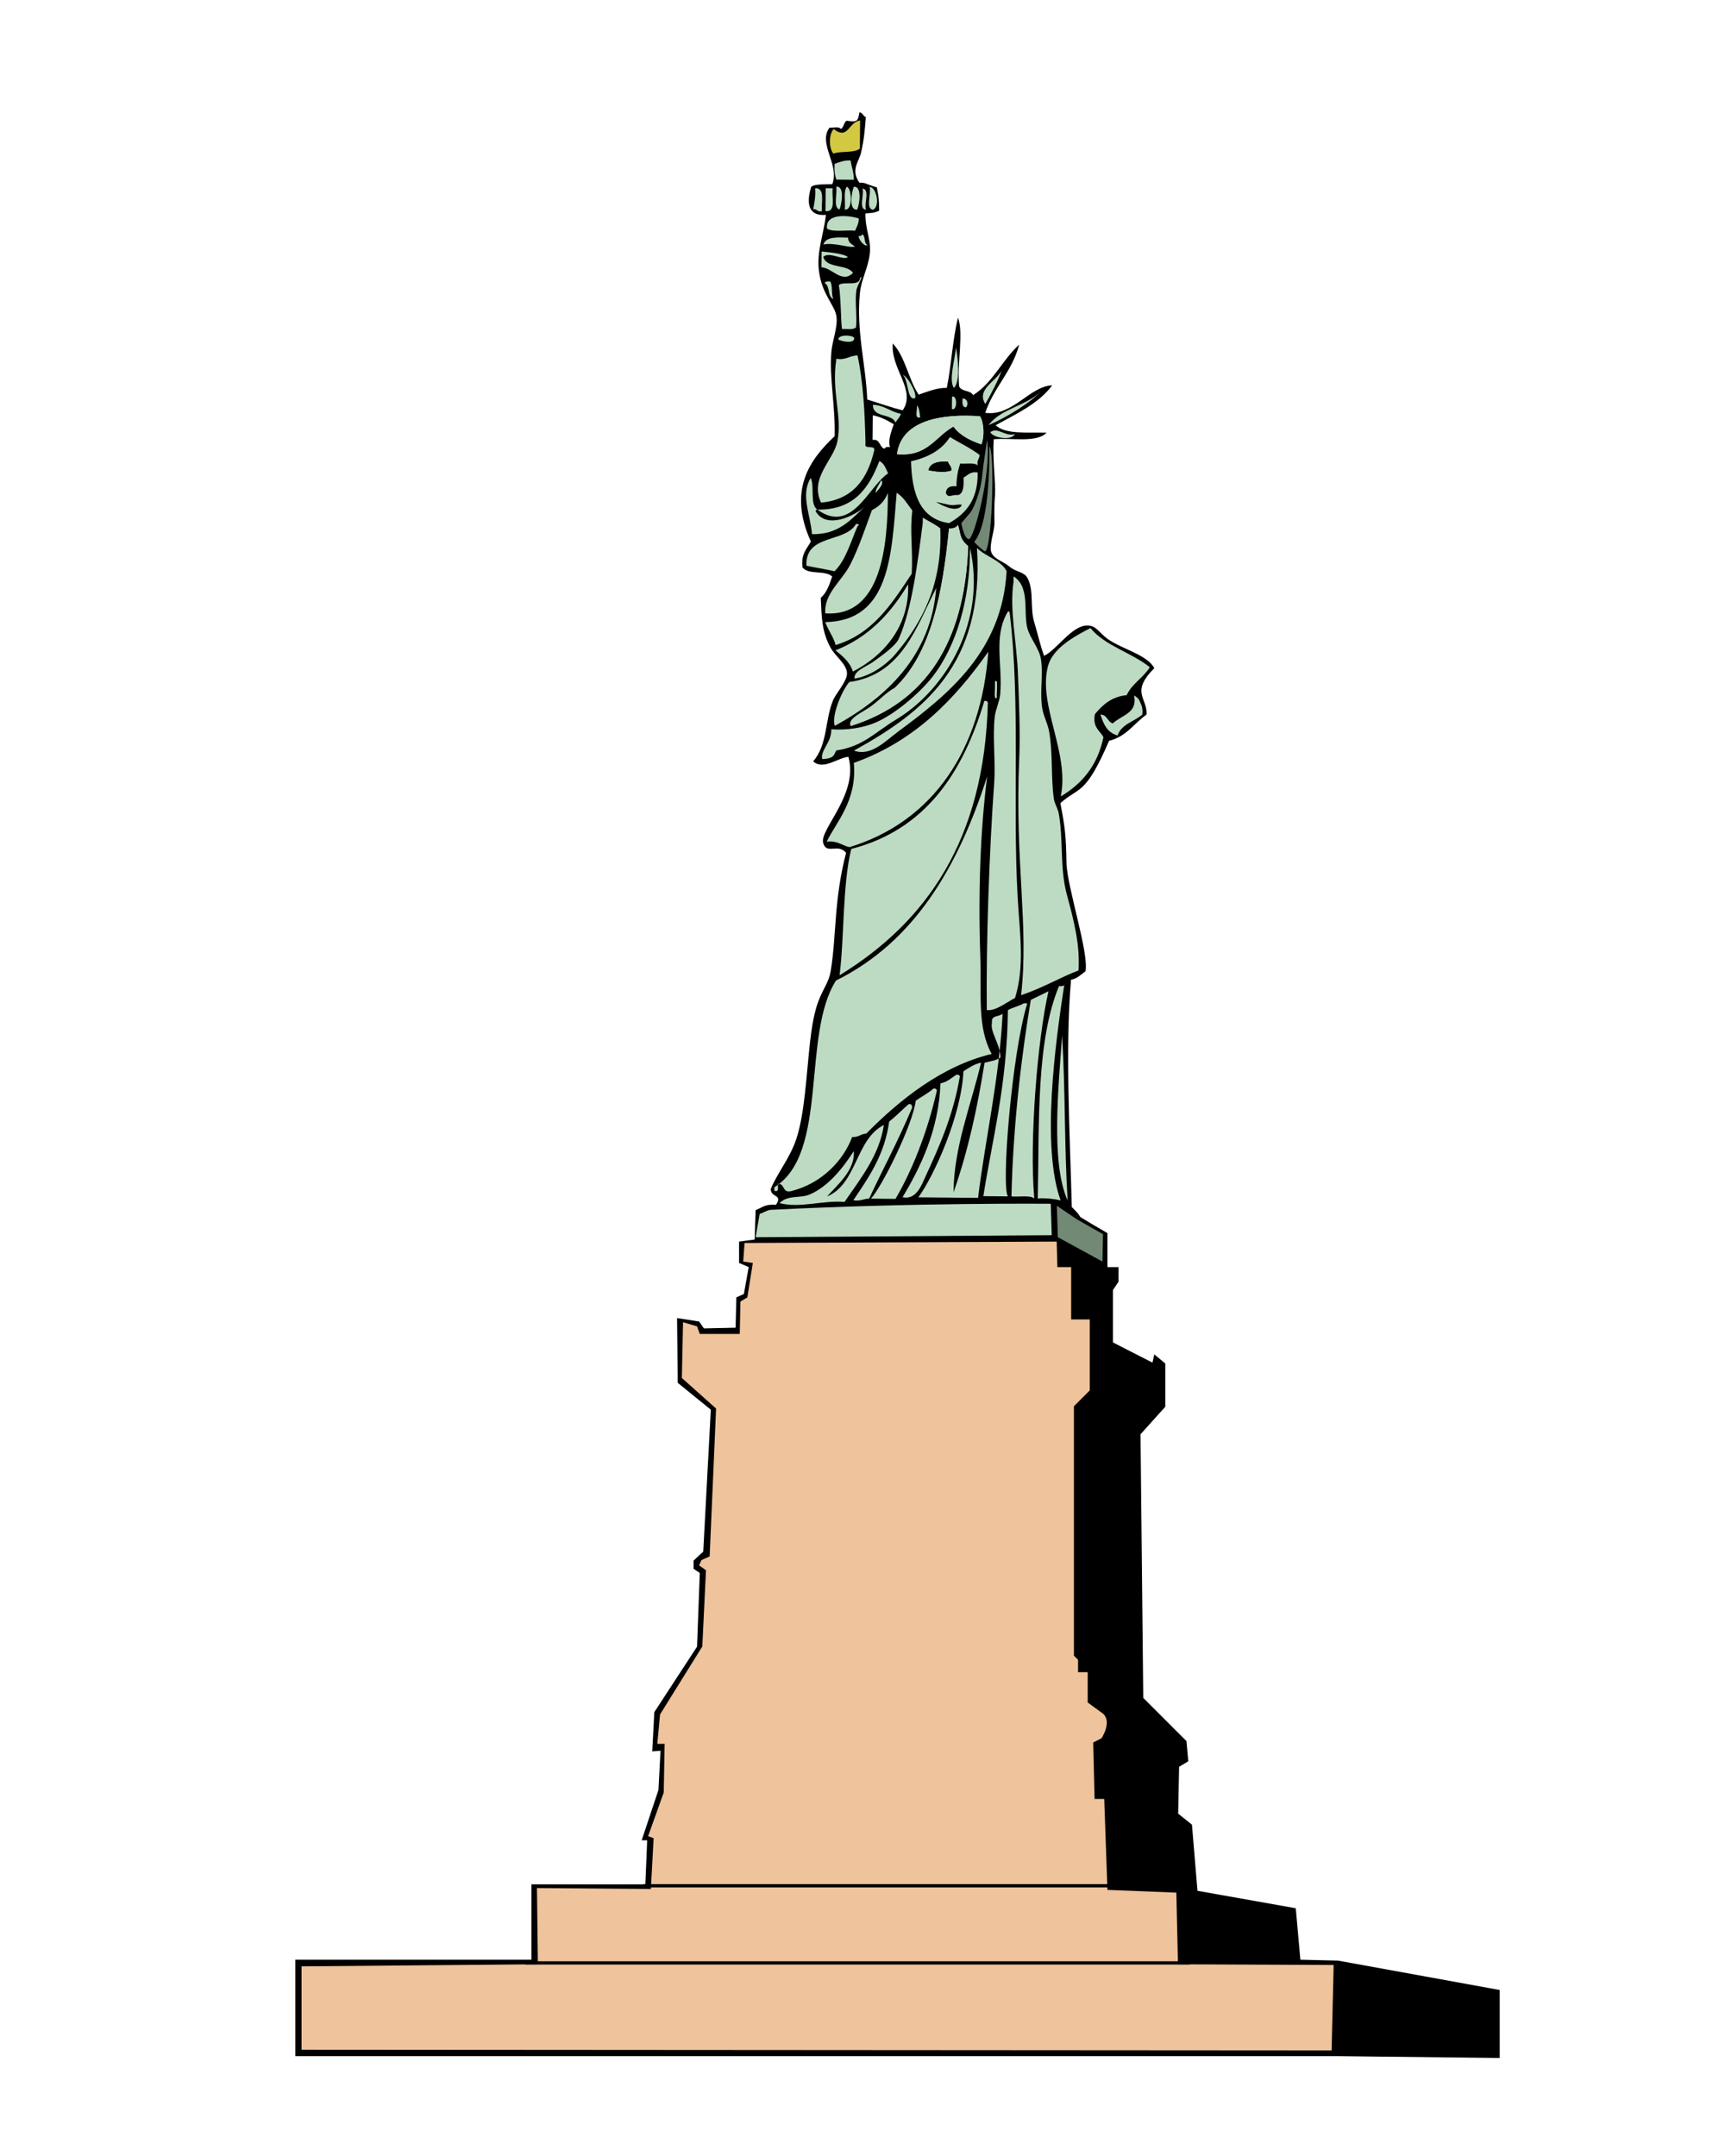 <?xml version="1.0" encoding="utf-8"?>
<!-- Generator: Adobe Illustrator 16.0.0, SVG Export Plug-In . SVG Version: 6.00 Build 0)  -->
<!DOCTYPE svg PUBLIC "-//W3C//DTD SVG 1.1//EN" "http://www.w3.org/Graphics/SVG/1.1/DTD/svg11.dtd">
<svg version="1.1" id="Ebene_1" xmlns="http://www.w3.org/2000/svg" xmlns:xlink="http://www.w3.org/1999/xlink" x="0px" y="0px"
	 width="566.93px" height="708.66px" viewBox="0 0 566.93 708.66" enable-background="new 0 0 566.93 708.66" xml:space="preserve">
<path fill-rule="evenodd" clip-rule="evenodd" d="M439.75,644.441l-12.378-0.301l-1.51-16.909l-32.305-5.739l-1.814-21.735
	l-4.528-3.622l0.303-15.398l3.02-1.812l-0.604-6.644l-14.192-14.189l-0.904-86.654l8.152-9.058v-14.19l-3.623-3.02l-0.603,2.718
	l-12.984-6.643v-17.211l1.813-2.718v-4.829h-3.624v-11.172l-5.434-3.17l-3.474-2.114c-0.829-1.282-0.848-1.316-2.81-3.281
	c-0.605-24.001-2.211-51.955-0.25-74.75c1.784-0.127,3.628-1.952,4.75-2.75c1.206-6.038-6.119-27.866-6.25-35.75
	c-0.15-9.058-0.489-11.498-2-19.5c6.065-5.472,8.15-2.234,16-20.5c5.812-1.459,8.029-5.6,12.3-8.621
	c0.43-5.442-5.435-7.246,2.565-15.247c-2.235-4.405-10.813-6.332-15.398-9.662c-2.756-2.002-3.639-4.389-6.643-4.378
	c-5.159,0.024-10.113,8.152-14.19,9.964c-1.132-3.001-2.237-7.826-3.219-11.019c-1.485-4.815-0.013-10.225-2.177-14.451
	c-1.14-2.228-3.813-2.005-5.927-3.817c-2.079-1.78-5.268-2.463-6.038-4.832c-0.769-2.369,1.218-7.154,1.058-9.963
	c0,0-0.15-5.888,0.187-8.622c0.266-4.361-0.897-12.093-0.404-18.476c5.98-0.511,14.184,1.242,17.335-2.154
	c-6.201-0.202-13.488,0.663-16.72-2.461c6.8-3.756,14.069-7.034,18.594-13.106c-7.422,0.257-13.068,10.335-22.021,9.034
	c2.821-8.39,8.815-13.548,11.169-22.413c-5.57,5.007-8.655,12.543-15.156,16.604c-0.811-1.681-3.942-1.092-4.592-2.929
	c-0.711-7.527,1.533-17.578-0.372-22.518c-1.778,7.124-2.173,15.654-3.674,23.058c-3.28-0.047-5.838,1.081-9.261,2.225
	c-3.378-5.072-4.375-12.484-8.506-16.819c-0.713,8.412,7.804,15.34,3.266,21.969c-3.756-0.892-8.09-2.478-11.662-3.548
	c-0.423-11.426-3.623-22.343-2.417-34.872c0.568-5.906,4.186-10.557,3.172-16.908c-0.519-3.265-1.362-5.552-1.36-9.36
	c2.728-0.326,2.344-0.024,4.528-0.905c0.007-3.629-0.179-4.637-0.754-7.7c-3.423-0.907-3.623-1.66-5.737-1.51
	c-2.993-4.353-0.117-6.846,0.604-10.114c0.969-4.413,1.2-7.519,1.51-11.474c-0.737-0.041-1.178-1.666-2.114-1.51
	c-0.502,3.094-0.84,3.175-4.226,2.717c-0.966,0.763-0.842,1.958-1.812,2.717c-0.83-0.9-2.113-0.366-3.775-0.453
	c-3.924,5.285,3.4,12.128,0.905,18.568c-2.125,0.167-5.694-0.153-6.943,0.906c-1.857,6.153-0.453,9.662,4.832,9.208
	c-0.686,6.519-3.133,11.941-2.264,18.569c1.013,7.685,5.19,11.031,5.735,14.794c0.504,3.492-1.354,7.971-1.66,11.625
	c-0.727,8.638,1.352,17.793,1.057,27.776c-8.08,7.583-15.494,17.697-7.795,34.605c-1.371,2.487-3.292,4.066-2.75,8.5
	c2.013,2.598,7.363,0.768,9.75,3c-0.862,2.625-1.862,5.426-3.75,7c0.294,6.492,0.304,10.988,3.186,16.338
	c1.564,2.902,5.313,5.372,5.435,8.454c0.104,2.578-3.748,6.782-4.621,8.958c-2.698,6.685-1.718,14.481-6.5,20
	c3.345,3.009,7.938-1.136,11.574-1.482c3.443,12.184-9.429,23.789-8.302,28.229c1.042,4.106,4.846,0.029,7.549,3.321
	c-4.078,15.701-3.098,26.98-5.07,38.932c-0.585,3.545-2.35,5.492-4,9.75c-1.41,3.644-2.269,8.932-2.75,13.25
	c-1.249,11.173-1.747,23.53-4.5,32c-2.07,6.369-6.422,11.512-8.438,16.573c-0.034,2.893,4.075,1.66,1.723,5.191
	c-3.696-0.271-4.218,0.788-6.706,1.752l-0.302,9.663l-5.132,0.677v7.021l3.17,1.359l-1.585,8.83l-2.49,1.133l-0.227,9.964
	l-10.417,0.226l-1.585-2.264l-7.246-1.132l0.226,21.285l10.87,8.832l-2.491,46.647l-3.17,2.944v2.716l2.038,1.359l-0.906,24.229
	l-14.04,21.513l-0.68,12.907l2.717-0.228l-0.679,12.907l-5.511,16.533h1.811l-0.603,14.492h-37.439v24.758H97.064v31.703h342.385
	l53.441,0.604v-22.342L439.75,644.441z M292.521,146.95c-0.817-0.057-1.632-0.109-1.731,0.563c-1.91-0.418-1.306-3.299-4.02-2.921
	c0.024-2.696,0.05-5.39,0.074-8.084c2.758,0.535,4.852,1.721,6.9,2.949C292.95,141.699,291.758,144.838,292.521,146.95z"/>
<path fill-rule="evenodd" clip-rule="evenodd" fill="#BCDBC2" d="M279.528,52.729c0.359,2.125,1.086,3.892,1.095,6.361
	c-1.924-0.018-3.848-0.036-5.77-0.054c-0.474-1.441-0.731-3.098-0.533-5.198C275.871,53.28,277.376,52.673,279.528,52.729z"/>
<path fill-rule="evenodd" clip-rule="evenodd" fill="#BCDBC2" d="M274.831,61.347c2.961-0.217,1.691,6.051,1.086,7.516
	C273.702,68.175,275.245,63.795,274.831,61.347z"/>
<path fill-rule="evenodd" clip-rule="evenodd" fill="#BCDBC2" d="M278.293,61.377c1.689,0.488,2.133,7.892-0.646,7.5
	C277.902,66.418,277.143,62.924,278.293,61.377z"/>
<path fill-rule="evenodd" clip-rule="evenodd" fill="#BCDBC2" d="M280.602,61.399c2.864-0.313,1.831,6.186,1.088,7.515
	C278.729,69.128,279.991,62.863,280.602,61.399z"/>
<path fill-rule="evenodd" clip-rule="evenodd" fill="#BCDBC2" d="M285.798,61.446c2.299,0.03,3.564,6.539,1.088,7.516
	C284.396,68.542,286.399,63.716,285.798,61.446z"/>
<path fill-rule="evenodd" clip-rule="evenodd" fill="#BCDBC2" d="M267.894,61.86c3.417-0.108,1.922,4.599,2.246,7.525
	c-1.637,0.463-1.492-0.827-2.882-0.602C267.668,66.675,268.1,64.592,267.894,61.86z"/>
<path fill-rule="evenodd" clip-rule="evenodd" fill="#BCDBC2" d="M271.36,61.891c0.771,0.007,1.539,0.015,2.309,0.021
	c-0.411,2.881,1.27,7.895-2.376,7.484C271.316,66.895,271.337,64.393,271.36,61.891z"/>
<path fill-rule="evenodd" clip-rule="evenodd" fill="#BCDBC2" d="M283.483,62.001c2.459,0.254,0.506,4.845,1.092,6.939
	C282.112,68.687,284.067,64.096,283.483,62.001z"/>
<path fill-rule="evenodd" clip-rule="evenodd" fill="#BCDBC2" d="M282.24,71.804c0.042,1.79-0.729,2.753-1.194,4.032
	c-2.988-0.307-7.168,0.556-9.228-0.663C271.084,70.054,278.698,70.664,282.24,71.804z"/>
<path fill-rule="evenodd" clip-rule="evenodd" fill="#BCDBC2" d="M278.718,78.125c0.024,1.692,1.3,2.157,2.282,2.908
	c-1.994,0.605-6.337-1.393-10.385-0.673C271.482,77.746,275.151,77.989,278.718,78.125z"/>
<path fill-rule="evenodd" clip-rule="evenodd" fill="#BCDBC2" d="M278.659,84.472c-1.542,1.304-5.962-1.869-8.082-0.074
	c1.018,3.962,7.747,2.311,9.766,5.285c-3.579,3.699-6.908-1.709-10.372-1.825c0.014-1.732,0.03-3.465,0.045-5.195
	C271.215,82.851,276.773,83.116,278.659,84.472z"/>
<path fill-rule="evenodd" clip-rule="evenodd" fill="#BCDBC2" d="M271.075,93.065c0.102-0.677,1.058-0.479,1.739-0.56
	c1,1.304,0.237,4.344,1.101,5.782C271.903,97.592,272.844,93.998,271.075,93.065z"/>
<path fill-rule="evenodd" clip-rule="evenodd" fill="#BCDBC2" d="M280.726,111.049c0.251,2.207-4.518,1.054-5.199,0.53
	C275.472,109.93,280.055,110.033,280.726,111.049z"/>
<path fill-rule="evenodd" clip-rule="evenodd" fill="#BCDBC2" d="M282.187,77.578c0.67,0.099,1.026-0.118,1.159-0.566
	c1.24,0.497,0.461,2.98,1.703,3.478C284.493,81.365,282.25,79.079,282.187,77.578z"/>
<path fill-rule="evenodd" clip-rule="evenodd" fill="#BCDBC2" d="M282.638,91.44c1.606-1.808-0.975,2.468-1.192,4.028
	c-0.525,3.76,0.295,8.755-0.112,12.124c-0.846,0.885-2.958,0.481-4.623,0.533c-0.405-3.271-0.29-9.829-1.021-14.44
	C277.386,92.301,282.401,94.301,282.638,91.44z"/>
<path fill-rule="evenodd" clip-rule="evenodd" fill="#D3C842" d="M273.993,42.411c-1.602,1.639-1.646,6.415-0.075,8.08
	c2.486-0.962,6.783-0.086,8.676-1.651c0.028-3.078,0.058-6.156,0.085-9.235C278.804,40.071,278.815,46.154,273.993,42.411z"/>
<path fill-rule="evenodd" clip-rule="evenodd" fill="#BCDBC2" d="M314.182,114.242c0.602,2.952,1.563,11.29-0.695,13.272
	C311.745,124.864,313.812,118.373,314.182,114.242z"/>
<path fill-rule="evenodd" clip-rule="evenodd" fill="#BCDBC2" d="M286.875,133.047c3.892,0.184,5.783,2.328,9.211,2.97
	c-0.348,1.195-1.228,1.851-1.758,2.866C293.026,135.781,286.836,137.472,286.875,133.047z"/>
<path fill-rule="evenodd" clip-rule="evenodd" fill="#BCDBC2" d="M281.828,116.833c1.859,8.665,2.399,18.62,2.625,28.891
	c-0.586,2.288,3.224,0.266,2.864,2.335c-2.208,9.402-6.993,16.185-17.477,17.158c-3.851-8.173,4.127-13.884,5.38-20.157
	c1.686-8.44-2.085-16.331-0.329-27.136C278.095,118.467,279.18,116.855,281.828,116.833z"/>
<path fill-rule="evenodd" clip-rule="evenodd" fill="#BCDBC2" d="M312.883,130.395c1.828-0.727,1.775,4.801-0.038,4.04
	C312.857,133.087,312.87,131.742,312.883,130.395z"/>
<path fill-rule="evenodd" clip-rule="evenodd" fill="#BCDBC2" d="M316.342,131.003c1.714-0.105,2.015,2.077,1.125,2.898
	C316.207,133.805,316.242,132.434,316.342,131.003z"/>
<path fill-rule="evenodd" clip-rule="evenodd" fill="#BCDBC2" d="M301.308,133.178c0.849,0.878,0.907,2.54,1.12,4.049
	C300.228,137.671,301.716,134.491,301.308,133.178z"/>
<path fill-rule="evenodd" clip-rule="evenodd" fill="#BCDBC2" d="M322.058,136.827c1.339,1.98,1.537,6.656,0.492,9.244
	c-3.736-1.291-7.092-2.955-9.181-5.858c-5.976,3.238-8.478,10.013-18.56,9.07C296.284,137.755,310.322,135.965,322.058,136.827z"/>
<path fill-rule="evenodd" clip-rule="evenodd" fill="#BCDBC2" d="M325.475,142.054c2.482-1.835,4.645,1.522,8.078,0.652
	C332.29,145.036,326.243,143.846,325.475,142.054z"/>
<path fill-rule="evenodd" clip-rule="evenodd" fill="#BCDBC2" d="M312.182,143.669c3.265,1.943,6.801,3.618,9.761,5.861
	c0,1.359-1.01,1.691-0.609,3.457c-1.082-1.035-3.81-0.454-5.767-0.631c-0.729,2.17-1.205,4.598-1.223,7.497
	c-2.152-0.252-3.39,0.431-3.483,2.274c1.024,1.798,1.764,0.326,4.037,0.615c1.863-0.623,1.853-3.156,1.78-5.758
	c1.392-0.721,2.146-2.087,4.634-1.688c0.18,8.922-3.876,13.531-9.388,16.66c-9.637-1.409-12.205-9.756-12.516-20.322
	C305.004,150.342,309.513,147.939,312.182,143.669z M305.154,154.57c2.104,0.352,5.074,0.901,7.507,0.068
	c0.096-1.433-0.892-1.793-1.133-2.896C308.378,151.639,305.729,152.048,305.154,154.57z"/>
<path fill-rule="evenodd" clip-rule="evenodd" fill="#BCDBC2" d="M291.809,161.954c-0.002,17.479-2.142,40.934-20.567,39.65
	c-0.548-6.427,5.461-10.643,8.229-16.091c2.802-5.509,4.829-11.684,7.091-17.833C288.977,166.449,290.854,164.674,291.809,161.954z"
	/>
<path fill-rule="evenodd" clip-rule="evenodd" fill="#BCDBC2" d="M294.694,161.98c2.267,1.398,3.549,3.761,5.144,5.82
	c-0.86,6.873,0.228,12.928-0.191,20.783c-6.486,9.708-12.666,19.728-25.037,23.442c-0.451-2.252-2.242-4.516-3.395-7.535
	C292.554,204.083,293.002,182.4,294.694,161.98z"/>
<path fill-rule="evenodd" clip-rule="evenodd" fill="#BCDBC2" d="M303.278,170.141c1.895,1.196,4.032,2.145,5.742,3.519
	c0.735,18.135-5.725,30.813-14.811,41.432c-2.792,3.265-8.041,7.176-13.352,7.962c-0.398-2.586,4.053-3.967,6.404-5.717
	c2.394-1.782,7.063-4.951,8.151-7.43c4.305-9.798,6.176-24.892,7.85-38.03C303.269,171.297,303.274,170.718,303.278,170.141z"/>
<path fill-rule="evenodd" clip-rule="evenodd" fill="#BCDBC2" d="M281.324,172.252c1.033-0.156,1.18,0.555,0.571,0.58
	c-2.321,5.212-3.849,11.232-7.64,14.942c-2.974-0.703-6.178-1.181-9.221-1.816C264.595,175.414,277.608,178.568,281.324,172.252z"/>
<path fill-rule="evenodd" clip-rule="evenodd" fill="#BCDBC2" d="M314.808,172.557c0.992,2.55,0.323,4.459,3.396,6.959
	c-1.153,31.643-13.96,51.426-38.641,59.112c-1.125-2.417,3.639-4.336,6.408-6.294c2.923-2.07,5.586-5.044,8.14-6.275
	c11.933-11.347,15.667-31.043,17.797-52.375C313.341,173.783,314.306,173.411,314.808,172.557z"/>
<path fill-rule="evenodd" clip-rule="evenodd" fill="#BCDBC2" d="M318.775,180.099c5.553,23.855-7.776,46.449-24.182,56.356
	c-7.075,4.272-10.91,8.915-19.721,10.215c-0.87,1.294-0.465,2.661-4.645,2.843c-0.717-2.831,3.177-5.582,2.975-9.791
	c5.007,0.338,10.298-0.435,14.452-2.177c6.182-2.592,14.305-9.43,18.61-14.838C314.387,212.501,318.915,196.642,318.775,180.099z"/>
<path fill-rule="evenodd" clip-rule="evenodd" fill="#BCDBC2" d="M321.086,180.119c2.887,2.889,7.701,3.882,9.748,7.594
	c-1.454,26.347-19.165,40.56-35.699,52.789c-4.292,3.174-8.875,8.224-14.491,6.22C303.518,234.084,323.529,218.539,321.086,180.119z
	"/>
<path fill-rule="evenodd" clip-rule="evenodd" fill="#BCDBC2" d="M333.127,189.467c5.443,3.501,3.177,11.39,4.465,16.783
	c0.842,3.526,3.94,6.737,4.523,10.432c0.82,5.224-0.451,10.719,0.427,16.169c0.425,2.609,1.763,4.879,2.243,7.526
	c1.304,7.206,0.567,14.701,1.531,21.951c0.244,1.844,1.379,3.433,1.683,5.215c1.532,8.926,0.274,17.826,2.647,26.579
	c2.332,8.619,4.339,16.391,3.814,24.859c-5.402,1.99-11.951,5.837-18.873,8.135c2.622-23.084-2.114-43.478-0.606-77.898
	c0.37-8.419-0.116-19.331-0.419-27.408c-0.412-10.999-2.855-21.342-1.451-30.614C333.116,190.621,333.121,190.044,333.127,189.467z"
	/>
<path fill-rule="evenodd" clip-rule="evenodd" fill="#BCDBC2" d="M298.461,192.038c0.496,13.907-8.136,23.563-18.158,28.697
	c-1.006-3.202-3.393-5.052-5.709-6.979C285.454,209.479,292.775,201.586,298.461,192.038z"/>
<path fill-rule="evenodd" clip-rule="evenodd" fill="#BCDBC2" d="M307.688,193.275c-1.665,22.389-16.681,36.226-33.319,45.306
	c-1.18-3.025,2.137-11.365,4.747-14.392C296.351,221.738,300.999,206.47,307.688,193.275z"/>
<path fill-rule="evenodd" clip-rule="evenodd" fill="#BCDBC2" d="M331.287,200.997c0.492-0.103,0.544,0.229,0.57,0.583
	c3.562,29.301,0.875,62.735,2.611,93.547c0.646,11.436,2.387,22.5-0.874,32.902c-2.748,1.388-6.546,4.451-9.277,3.958
	c-0.245-22.772,0.825-52.192,2.414-74.453c0.534-7.444-0.588-15.03,0.201-21.94c0.274-2.42,1.588-5.038,1.801-7.483
	C329.562,218.532,326.354,208.959,331.287,200.997z"/>
<path fill-rule="evenodd" clip-rule="evenodd" fill="#BCDBC2" d="M377.883,219.319c-2.12,3.47-5.816,5.333-7.586,9.169
	c-5.029,0.51-7.911,3.208-10.452,6.252c-0.833,4.251,1.547,5.35,2.817,7.533c-1.916,9.309-7.032,15.359-14.035,19.501
	c2.96-14.327-7.541-29.934-4.225-42.76c1.503-5.812,8.311-9.66,13.971-12.575C363.229,212.35,371.929,214.484,377.883,219.319z"/>
<path fill-rule="evenodd" clip-rule="evenodd" fill="#BCDBC2" d="M324.816,214.214c-2.36,32.166-18.059,55.797-45.618,64.245
	c-2.53-0.562-3.941-2.23-7.489-1.801c2.984-6.311,10.058-13.433,8.897-25.898C300.397,243.728,313.659,230.04,324.816,214.214z"/>
<path fill-rule="evenodd" clip-rule="evenodd" fill="#BCDBC2" d="M327.037,224.052c1.083-1.395,0.353,3.807,0.53,5.196
	C326.485,230.647,327.209,225.442,327.037,224.052z"/>
<path fill-rule="evenodd" clip-rule="evenodd" fill="#BCDBC2" d="M373.17,229.665c1.679,0.837,2.552,2.456,2.263,5.219
	c-2.684,2.312-6.853,3.121-8.143,6.854c-2.876-0.8-4.39-2.941-5.144-5.825c2.228,0.1,2.254,2.364,4.014,2.928
	C369.257,236,374.401,235.434,373.17,229.665z"/>
<path fill-rule="evenodd" clip-rule="evenodd" fill="#BCDBC2" d="M323.517,230.367c0.669-0.088,1.022,0.138,1.147,0.589
	c-1.128,45.27-20.313,72.146-48.736,89.619c1.58-12.354,0.948-29.958,3.844-41.533C304.106,272.751,316.401,254.199,323.517,230.367
	z"/>
<path fill-rule="evenodd" clip-rule="evenodd" fill="#BCDBC2" d="M349.801,323.556c-3.051,19.694-7.551,53.444-1.227,71.001
	c-2.203-0.506-4.626-0.798-7.501-0.647c0.489-25.135-0.523-51.806,6.986-69.791C348.88,324.176,349.696,324.23,349.801,323.556z"/>
<path fill-rule="evenodd" clip-rule="evenodd" fill="#BCDBC2" d="M339.918,393.901c-1.542-1.149-5.039-0.392-7.499-0.647
	C333,368.5,336,345.25,338.784,328.653c1.94-0.939,3.861-1.895,5.801-2.833C341,341.5,338.25,374.75,339.918,393.901z"/>
<path fill-rule="evenodd" clip-rule="evenodd" fill="#BCDBC2" d="M336.463,329.788c0.385,0.005,0.77,0.006,1.155,0.011
	C332.5,346.5,329,390.25,331.267,393.243c-2.695-0.023-5.39-0.049-8.083-0.072C326,375,331,356.75,331.25,332.049
	C332.787,331.088,334.928,330.748,336.463,329.788z"/>
<path fill-rule="evenodd" clip-rule="evenodd" fill="#BCDBC2" d="M329.507,333.188c-1.007,21.062-5.757,41.562-8.059,60.543
	c-6.541-0.059-13.086-0.119-19.628-0.179C307,386.5,316,366.5,316.632,352.123c1.773-1.106,3.425-2.338,5.8-2.838
	C319,363.75,313.5,377,313.382,391.93c4.868-13.93,7.868-27.93,10.204-42.632c1.861-0.434,3.833-0.756,5.212-1.682
	c0.016-4.415-3.526-8.356-2.781-11.573C325.695,333.578,328.467,334.27,329.507,333.188z"/>
<path fill-rule="evenodd" clip-rule="evenodd" fill="#BCDBC2" d="M349.069,340.294c1.104,18.712,0.713,36.479,1.814,54.282
	C345.285,382.206,347.907,357.088,349.069,340.294z"/>
<path fill-rule="evenodd" clip-rule="evenodd" fill="#BCDBC2" d="M296.625,393.506c5.875-9.756,11.875-22.006,12.467-37.413
	c2.246-0.431,3.584-1.786,5.222-2.837c0.671-0.089,1.024,0.137,1.146,0.584c-2.21,12.91-6.71,22.91-11.268,32.81
	C302.906,389.443,301.136,394.572,296.625,393.506z"/>
<path fill-rule="evenodd" clip-rule="evenodd" fill="#BCDBC2" d="M306.766,357.806c0.672-0.088,1.025,0.137,1.15,0.587
	c-3.166,14.107-8.416,26.857-13.605,35.668c-2.695-0.023-5.391-0.049-8.083-0.072c3.522-3.738,13.772-24.238,14.728-32.191
	C302.859,360.428,305.052,359.363,306.766,357.806z"/>
<path fill-rule="evenodd" clip-rule="evenodd" fill="#BCDBC2" d="M298.637,362.926c0.983-0.205,1.088,0.461,1.143,1.164
	C294.75,376,290.25,384,285.65,393.982c-1.901,0.008-2.883,0.95-5.199,0.528c5.029-7.496,10.257-14.798,11.782-25.868
	C294.511,366.879,296.45,364.778,298.637,362.926z"/>
<path fill-rule="evenodd" clip-rule="evenodd" fill="#BCDBC2" d="M290.491,369.777c-1.491,9.973-7.741,17.723-12.932,25.284
	c-7.434-0.577-14.643,2.177-21.362,0.385c2.813-2.788,6.694-1.482,9.834-2.799c6.209-2.593,11.222-9.008,14.567-14.301
	c0.515,6.166-5.235,10.982-8.794,14.932C281.706,389.19,281.152,374.443,290.491,369.777z"/>
<path fill-rule="evenodd" clip-rule="evenodd" fill="#BCDBC2" d="M329.123,121.882c-0.669,2.435-3.479,7.713-5.295,10.922
	C320.796,127.955,327.329,125.395,329.123,121.882z"/>
<path fill-rule="evenodd" clip-rule="evenodd" fill="#BCDBC2" d="M296.78,123.318c1.145,0.047,4.685,5.675,3.972,7.542
	C298.017,131.84,298.688,125.011,296.78,123.318z"/>
<path fill-rule="evenodd" clip-rule="evenodd" fill="#BCDBC2" d="M342.342,128.353c-3.447,3.87-11.021,8.582-17.424,11.387
	C328.962,134.148,337.747,133.382,342.342,128.353z"/>
<path fill-rule="evenodd" clip-rule="evenodd" fill="#BCDBC2" d="M268.664,167.516c-0.488-0.109-0.545,0.223-0.582,0.574
	c3.666,6.121,12.955,1.35,16.184-1.583c-4.63,4.22-8.488,9.226-17.408,9.077c-0.485-6.487-3.837-12.936-0.405-18.479
	C267.793,159.981,266.058,165.883,268.664,167.516c12.151,0.14,16.931-7.227,20.352-15.979c1.578,0.741,2.139,2.478,2.85,4.069
	C285.405,159.886,280,175.747,268.664,167.516z"/>
<path fill-rule="evenodd" clip-rule="evenodd" fill="#BCDBC2" d="M289.535,157.893c1.833,0.994-3.096,5.394-1.767,4.023
	C287.935,160.147,289.044,159.334,289.535,157.893z"/>
<path fill-rule="evenodd" clip-rule="evenodd" fill="#BCDBC2" d="M324.443,255.202c-2.211,17.147-2.993,38.115-2.27,58.867
	c0.451,12.944-1.088,23.456,3.747,32.365c-16.244,3.854-30.238,15.03-41.229,26.18c-1.836,0.073-2.551,1.284-4.63,1.113
	c-2.868,7.732-9.982,15.21-19.79,17.718c-3.321,0.969-2.155-2.463-4.596-2.352c-0.144,1.021,0.553,2.896-1.177,2.3
	c0.003-0.387,0.007-0.768,0.011-1.157c18.025-11.163,8.838-50.035,20.247-67.938C300.682,309.466,314.947,284.762,324.443,255.202z"
	/>
<path fill-rule="evenodd" clip-rule="evenodd" fill="#BCDBC2" d="M294.81,149.283c10.082,0.943,12.584-5.832,18.56-9.07
	c2.089,2.904,5.444,4.568,9.181,5.858c1.045-2.588,0.847-7.264-0.492-9.244C310.322,135.965,296.284,137.755,294.81,149.283z"/>
<path fill-rule="evenodd" clip-rule="evenodd" fill="#BCDBC2" d="M279.563,238.629c24.681-7.687,37.488-27.469,38.641-59.112
	c-3.073-2.5-2.404-4.409-3.396-6.959c-0.502,0.854-1.467,1.226-2.9,1.128c-2.13,21.331-5.864,41.027-17.797,52.375"/>
<path fill-rule="evenodd" clip-rule="evenodd" fill="#BCDBC2" d="M327.567,229.248c-0.178-1.389,0.553-6.591-0.53-5.196
	C327.209,225.442,326.485,230.647,327.567,229.248z"/>
<path fill-rule="evenodd" clip-rule="evenodd" fill="#BCDBC2" d="M374.98,233.828c0.288-2.763-0.585-4.382-2.264-5.219
	c1.232,5.769-3.913,6.335-7.009,9.176c-1.76-0.564-1.786-2.829-4.015-2.928c0.754,2.884,2.269,5.024,5.144,5.824"/>
<path fill-rule="evenodd" clip-rule="evenodd" fill="#010202" d="M311.528,151.742c0.241,1.104,1.229,1.463,1.133,2.896
	c-2.433,0.833-5.402,0.284-7.507-0.068C305.729,152.048,308.378,151.639,311.528,151.742z"/>
<path fill-rule="evenodd" clip-rule="evenodd" fill="#BCDBC2" d="M249.667,399l-1.333,7.667L345.667,406l-0.333-10.333
	c0,0-44.599-0.415-92,2C252.136,397.727,250.435,398.858,249.667,399z"/>
<polygon fill-rule="evenodd" clip-rule="evenodd" fill="#728975" points="347.333,396.333 347.667,406.667 362.334,414.667 
	362.5,405.667 354,400.833 "/>
<path fill-rule="evenodd" clip-rule="evenodd" fill="#728975" d="M324.416,144.602c0,0-0.908,6.039-1.209,8.303
	s-0.453,5.586-1.509,9.058c-1.057,3.472-2.114,5.736-3.02,6.793c-0.906,1.057-2.718,3.17-2.718,3.17s0.757,4.981,2.417,5.284
	C320.037,177.513,325.924,155.32,324.416,144.602z"/>
<path fill-rule="evenodd" clip-rule="evenodd" fill="#728975" d="M325.171,146.716c0,0,0.604,24.757-4.982,31.4
	c0,0,0.906,1.208,3.32,3.02C325.924,182.947,327.135,149.132,325.171,146.716z"/>
<path fill-rule="evenodd" clip-rule="evenodd" fill="#010202" d="M307.617,164.981c0,0,4.626,2.867,6.949,2.14
	c0,0,0.95-0.1,1.439-0.921c0.489-0.82-2.49,0.074-3.964-0.25C310.566,165.628,307.617,164.981,307.617,164.981z"/>
<path fill-rule="evenodd" clip-rule="evenodd" fill="#EFC39B" d="M437.638,673.953l0.68-28.078l-51.177-0.228l-0.526-23.55
	l-22.646-0.906l-1.058-29.891h-3.171l-0.452-18.567l2.717-1.359c0,0,3.623-5.435,0.453-8.152l-4.982-3.623v-9.964h-3.17v-4.075
	l-1.358-1.358v-81.974l5.208-5.209v-23.323h-6.114v-17.209h-4.528l-0.227-8.38l-102.579,0.453l-0.453,6.114l3.17,0.453
	l-1.812,11.323l-2.264,1.358l-0.227,10.643h-13.134l-0.906-2.491l-4.605-1.357l-0.377,18.341l11.246,10.041l-2.112,48.609
	l-2.717,1.209l-0.756,1.734l2.265,1.586l-1.208,25.059l-13.888,22.344l-0.905,9.662h2.415l-0.302,16.001l-5.132,14.341l1.811,0.68
	l-0.905,16.68l-37.438-0.302l0.301,25.061l-77.671,0.68v27.4L437.638,673.953z"/>
<rect x="172.697" y="644.657" fill-rule="evenodd" clip-rule="evenodd" width="218.293" height="1.075"/>
<rect x="211.343" y="619.295" fill-rule="evenodd" clip-rule="evenodd" width="156.549" height="1.076"/>
</svg>
